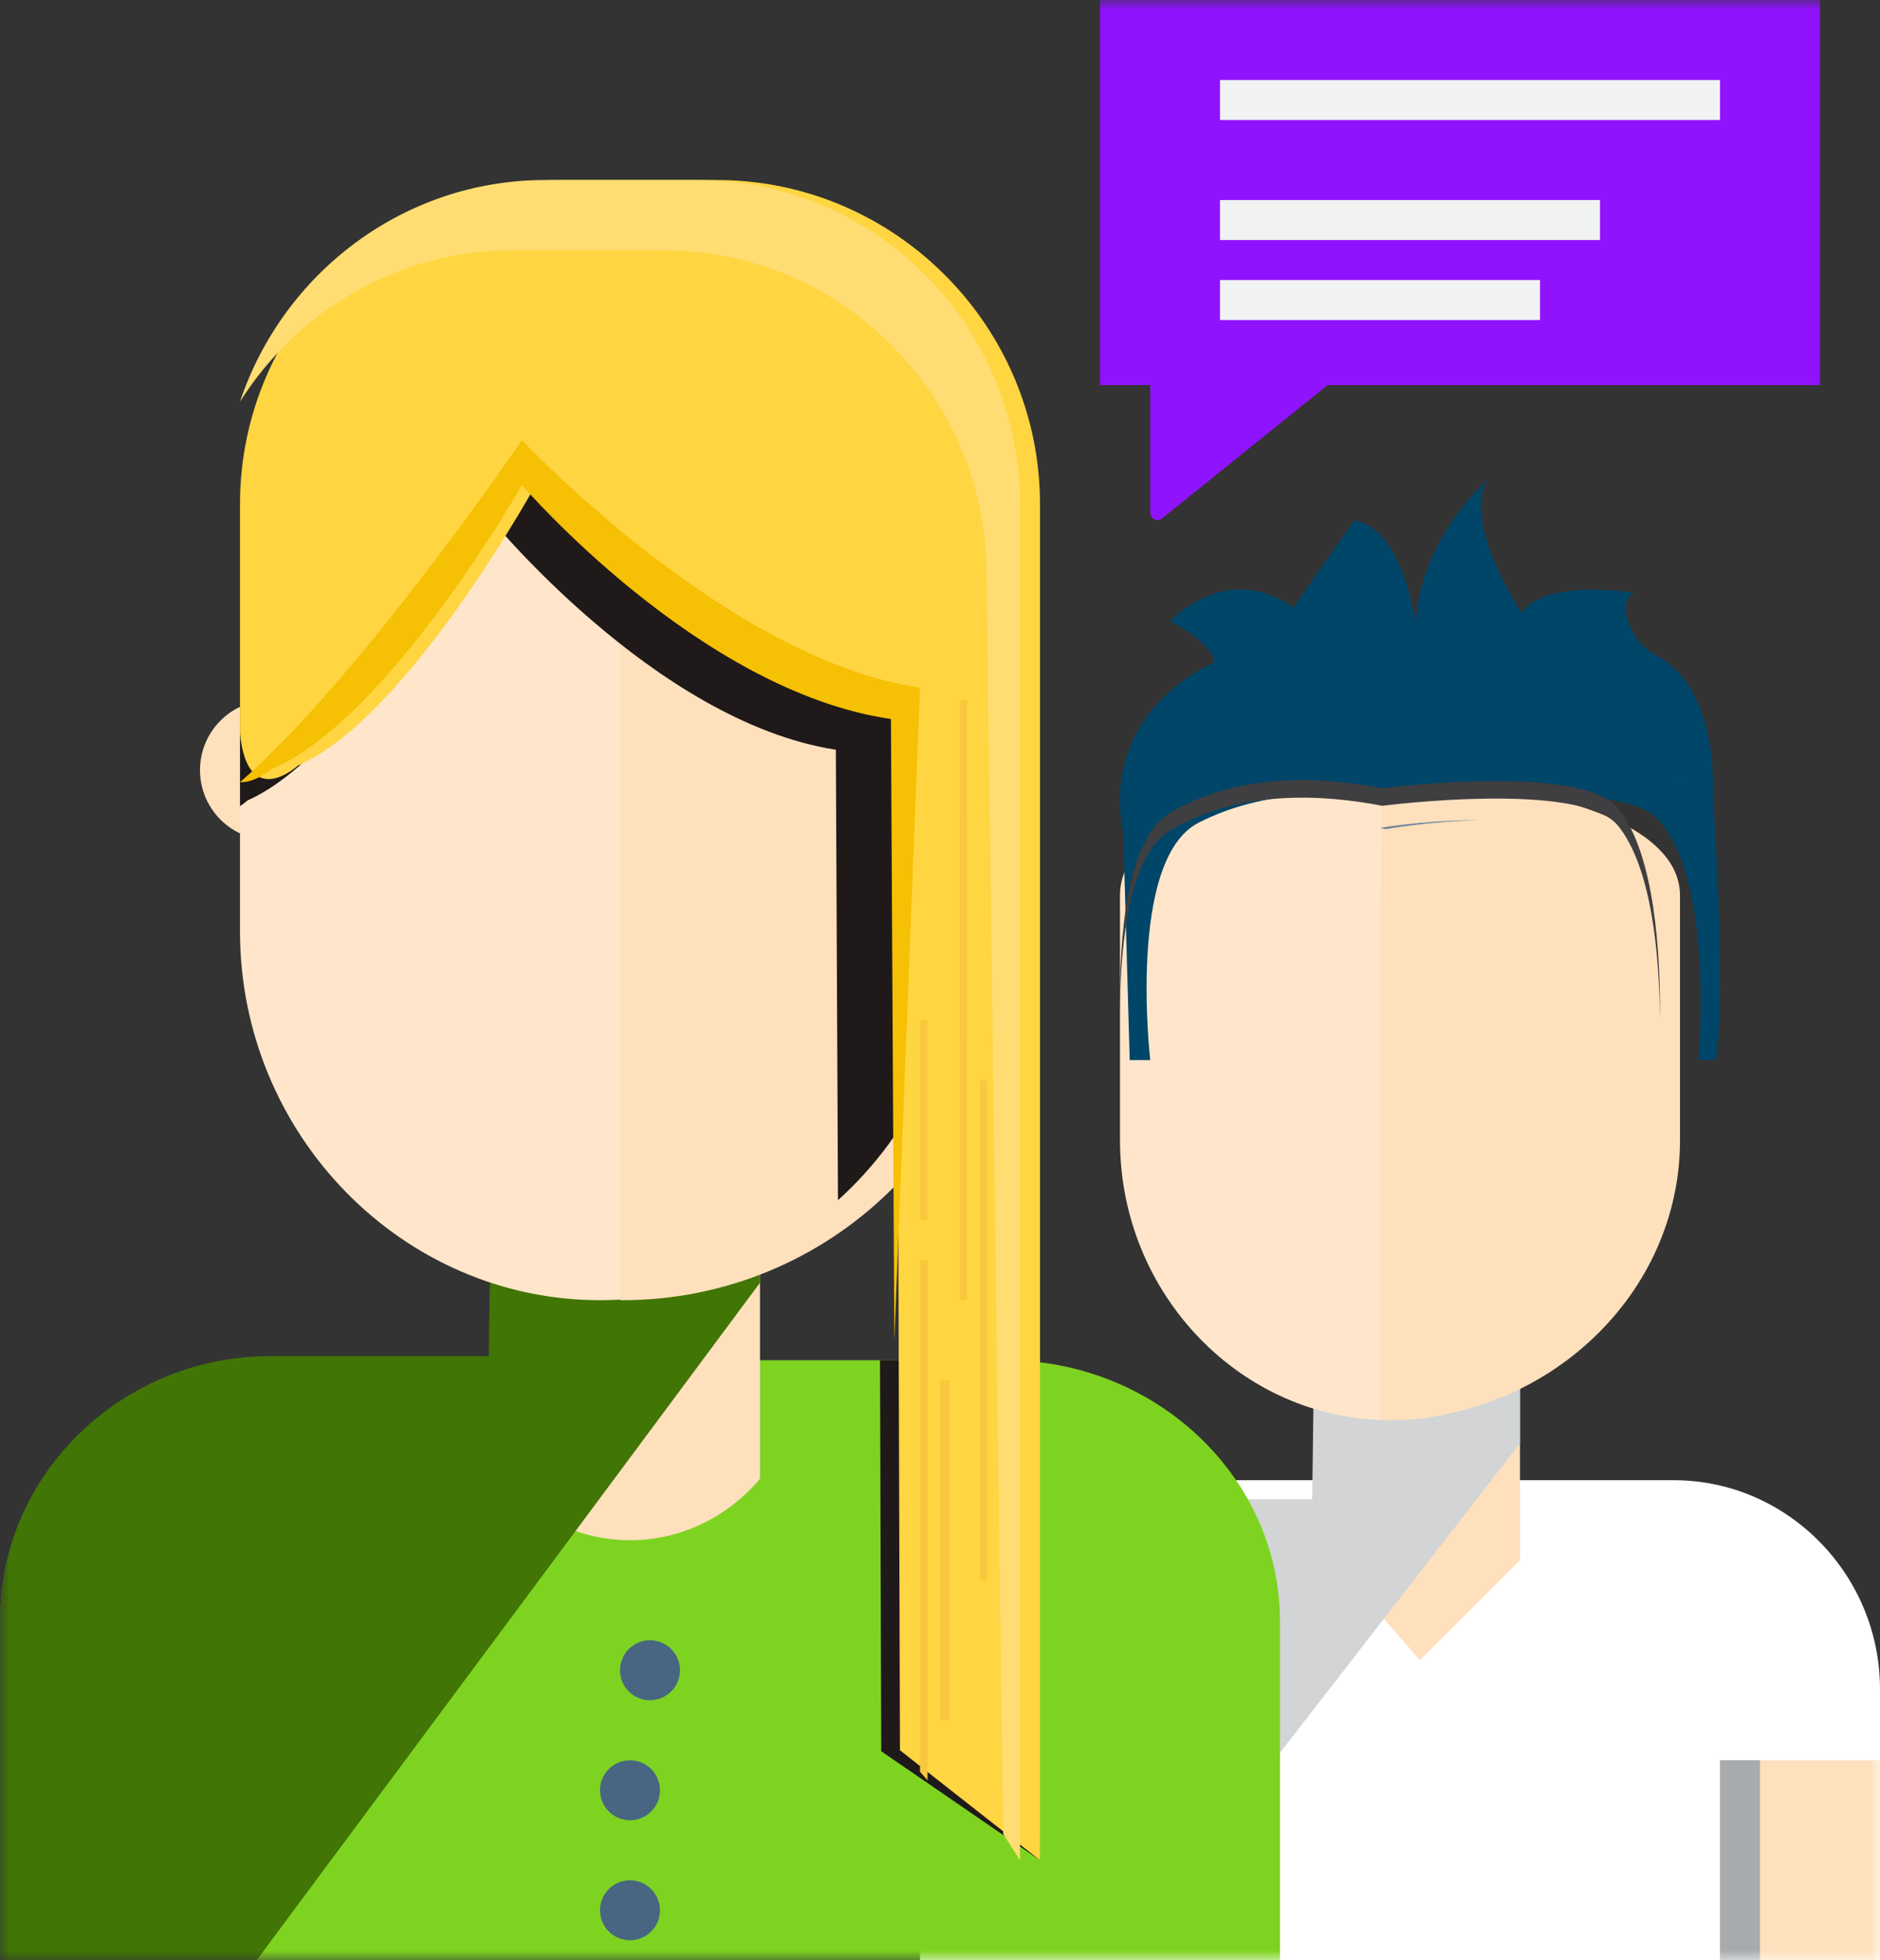 <svg width="94" height="98" viewBox="0 0 94 98" fill="none" xmlns="http://www.w3.org/2000/svg">
<rect x="0" y="0" width="94" height="98" fill="#333333" stroke="none"/>
<path fill-rule="evenodd" clip-rule="evenodd" d="M94 98V84.451C94 78.703 89.362 74 83.691 74H56.306C50.637 74 46 78.703 46 84.451V98H94Z" fill="white"/>
<mask id="mask0" mask-type="alpha" maskUnits="userSpaceOnUse" x="0" y="0" width="94" height="98">
<path fill-rule="evenodd" clip-rule="evenodd" d="M0 98H94V0H0V98Z" fill="white"/>
</mask>
<g mask="url(#mask0)">
<path fill-rule="evenodd" clip-rule="evenodd" d="M46 98H54V88H46V98Z" fill="#FFE0BD"/>
<path fill-rule="evenodd" clip-rule="evenodd" d="M52 98H54V88H52V98Z" fill="#A8ABAE"/>
<path fill-rule="evenodd" clip-rule="evenodd" d="M86 98H94V88H86V98Z" fill="#FFE0BD"/>
<path fill-rule="evenodd" clip-rule="evenodd" d="M86 98H88V88H86V98Z" fill="#A8ABAE"/>
<path fill-rule="evenodd" clip-rule="evenodd" d="M76 78.003L71 83L66 77.289V64H76V78.003Z" fill="#FFE0BD"/>
<path fill-rule="evenodd" clip-rule="evenodd" d="M56.488 74.951C50.72 74.951 46 79.467 46 84.988V98H55.954L76 72.15V69H72.14H65.687L65.61 74.951H56.488Z" fill="#D2D4D5"/>
<path fill-rule="evenodd" clip-rule="evenodd" d="M69.5 71C62.075 71 56 64.705 56 57.01V44.771C56 37.076 83 37.076 83 44.771V57.01C83 64.705 76.925 71 69.5 71Z" fill="#FFE6CA"/>
<path fill-rule="evenodd" clip-rule="evenodd" d="M69.07 39L69 48.8V70.989C69.085 70.99 69.164 71 69.249 71C77.362 71 84 64.704 84 57.01V44.769C84 40.89 76.504 38.969 69.07 39Z" fill="#FFE0BD"/>
<path fill-rule="evenodd" clip-rule="evenodd" d="M56.485 52.996H57.512C57.512 52.996 56.338 42.968 59.93 41.129C63.522 39.29 67.802 39.537 70.782 40.041C70.782 40.041 80.978 38.887 82.876 40.934C85.779 44.054 84.911 52.996 84.911 52.996L85.779 53C85.779 53 86.357 50.728 85.642 39.666C85.642 39.666 85.998 34.377 82.737 32.722C81.478 32.081 80.774 30.013 81.732 29.641C81.732 29.641 77.242 28.887 76.085 30.641C76.085 30.641 73.086 26.193 74.357 24C74.357 24 71.031 26.886 70.782 31.148C70.782 31.148 70.143 26.393 67.716 26.018C67.716 26.018 66.288 28.012 64.666 30.392C64.666 30.392 61.818 27.921 58.486 31.057C58.486 31.057 60.497 31.986 60.728 33.112C60.728 33.112 54.967 35.411 56.164 41.666L56.485 52.996Z" fill="#004669"/>
<path fill-rule="evenodd" clip-rule="evenodd" d="M84 39.114C84.004 39.184 84.008 39.244 84.012 39.314C84.01 39.212 84.01 39.116 84.006 39C84.002 39.07 84 39.114 84 39.114Z" fill="#3F3E40"/>
<path fill-rule="evenodd" clip-rule="evenodd" d="M80.901 40.404C79.05 38.12 69.112 39.407 69.112 39.407C66.208 38.844 62.035 38.568 58.534 40.621C56.306 41.926 55.96 46.928 56.003 50.398C56.031 47.012 56.487 42.697 58.534 41.499C62.035 39.445 66.208 39.722 69.112 40.284C69.112 40.284 79.05 38.997 80.901 41.281C82.599 43.371 82.97 47.791 82.998 51C83.03 47.775 82.761 42.691 80.901 40.404Z" fill="#3F3E40"/>
<path fill-rule="evenodd" clip-rule="evenodd" d="M69 41.385C69.094 41.407 69.195 41.427 69.288 41.451C69.288 41.451 71.535 41.051 74 41.001C71.917 40.981 69.854 41.253 69 41.385Z" fill="#6E869B"/>
<path fill-rule="evenodd" clip-rule="evenodd" d="M17 38.5C17 40.433 15.434 42 13.5 42C11.567 42 10 40.433 10 38.5C10 36.567 11.567 35 13.5 35C15.434 35 17 36.567 17 38.5Z" fill="#FFE0BD"/>
<path fill-rule="evenodd" clip-rule="evenodd" d="M64 98V81.065C64 73.879 57.817 68 50.256 68H13.742C6.185 68 0 73.879 0 81.065V98H64Z" fill="#7ED321"/>
<path fill-rule="evenodd" clip-rule="evenodd" d="M38 73.925C34.583 77.977 28.586 78.032 25.104 74.043L25 73.925V57H38V73.925Z" fill="#FFE0BD"/>
<path fill-rule="evenodd" clip-rule="evenodd" d="M44 68L44.061 87.549L52 93L51.687 68.06C51.294 68.026 50.898 68 50.497 68H44Z" fill="#1F191A"/>
<path fill-rule="evenodd" clip-rule="evenodd" d="M13.518 67.797C6.083 67.797 0 73.716 0 80.949V98H12.83L38 64.128V60H33.689H24.542L24.443 67.797H13.518Z" fill="#417505"/>
<path fill-rule="evenodd" clip-rule="evenodd" d="M30 65C20.099 65 12 56.705 12 46.565V30.435C12 20.296 20.099 12 30 12C39.901 12 48 20.296 48 30.435V46.565C48 56.705 39.901 65 30 65Z" fill="#FFE6CA"/>
<path fill-rule="evenodd" clip-rule="evenodd" d="M31.114 12C31.077 12 31.038 12.006 31 12.006V64.993C31.038 64.994 31.077 65 31.114 65C41.502 65 50 56.704 50 46.565V30.435C50 20.296 41.502 12 31.114 12Z" fill="#FFE0BD"/>
<path fill-rule="evenodd" clip-rule="evenodd" d="M30 12C20.099 12 12 20.238 12 30.305V40.301C12.226 40.153 12.374 40.017 12.374 40.017C17.886 37.586 24.276 25.643 24.276 25.643C24.276 25.643 32.662 36.068 41.792 37.481L41.899 60C45.627 56.641 48 51.755 48 46.321V30.305C48 20.238 39.901 12 30 12Z" fill="#1F191A"/>
<path fill-rule="evenodd" clip-rule="evenodd" d="M44.998 87.501L44.836 35.734C35.542 34.316 27.005 23.855 27.005 23.855C27.005 23.855 20.501 35.839 14.889 38.279C14.889 38.279 12.391 40.57 12 36.674V25.198C12 16.289 19.271 9 28.157 9H35.842C44.73 9 52 16.289 52 25.198V93L44.998 87.501Z" fill="#FFD542"/>
<path fill-rule="evenodd" clip-rule="evenodd" d="M46 34.377C36.383 32.981 26.099 22 26.099 22C26.099 22 18.033 33.85 12 39.105C12.775 39.138 13.566 38.452 13.566 38.452C19.371 36.05 26.099 24.25 26.099 24.25C26.099 24.25 34.933 34.55 44.547 35.946L44.717 67L46 34.377Z" fill="#F6C004"/>
<path fill-rule="evenodd" clip-rule="evenodd" d="M34.906 9H27.252C20.176 9 14.141 13.664 12 20.082C14.86 15.549 19.88 12.516 25.583 12.516H33.236C42.087 12.516 49.33 19.805 49.33 28.714L50.159 91.683L51 93V25.198C51 16.289 43.758 9 34.906 9Z" fill="#FFDD72"/>
<path fill-rule="evenodd" clip-rule="evenodd" d="M34 83.5C34 84.329 33.329 85 32.499 85C31.671 85 31 84.329 31 83.5C31 82.671 31.671 82 32.499 82C33.329 82 34 82.671 34 83.5Z" fill="#486681"/>
<path fill-rule="evenodd" clip-rule="evenodd" d="M33 89.499C33 90.327 32.328 91 31.498 91C30.672 91 30 90.327 30 89.499C30 88.671 30.672 88 31.498 88C32.328 88 33 88.671 33 89.499Z" fill="#486681"/>
<path fill-rule="evenodd" clip-rule="evenodd" d="M33 95.501C33 96.329 32.328 97 31.498 97C30.672 97 30 96.329 30 95.501C30 94.673 30.672 94 31.498 94C32.328 94 33 94.673 33 95.501Z" fill="#486681"/>
<path fill-rule="evenodd" clip-rule="evenodd" d="M46.378 63H46V88.58L46.378 89V63Z" fill="#F8C73E"/>
<path fill-rule="evenodd" clip-rule="evenodd" d="M48 65H48.352V41H48V65Z" fill="#F8C73E"/>
<path fill-rule="evenodd" clip-rule="evenodd" d="M46 61H46.352V51H46V61Z" fill="#F8C73E"/>
<path fill-rule="evenodd" clip-rule="evenodd" d="M48 52H48.352V35H48V52Z" fill="#F8C73E"/>
<path fill-rule="evenodd" clip-rule="evenodd" d="M49 79H49.352V54H49V79Z" fill="#F8C73E"/>
<path fill-rule="evenodd" clip-rule="evenodd" d="M47 86H47.476V69H47V86Z" fill="#F8C73E"/>
<path fill-rule="evenodd" clip-rule="evenodd" d="M55 0V19.252H57.514V22.509V25.639C57.514 25.975 57.942 26.128 58.162 25.87L66.382 19.252H91V0H55Z" fill="#9013FE"/>
<path fill-rule="evenodd" clip-rule="evenodd" d="M61 6H86V4H61V6Z" fill="#F1F2F2"/>
<path fill-rule="evenodd" clip-rule="evenodd" d="M61 12H80V10H61V12Z" fill="#F1F2F2"/>
<path fill-rule="evenodd" clip-rule="evenodd" d="M61 16H77V14H61V16Z" fill="#F1F2F2"/>
</g>
</svg>
